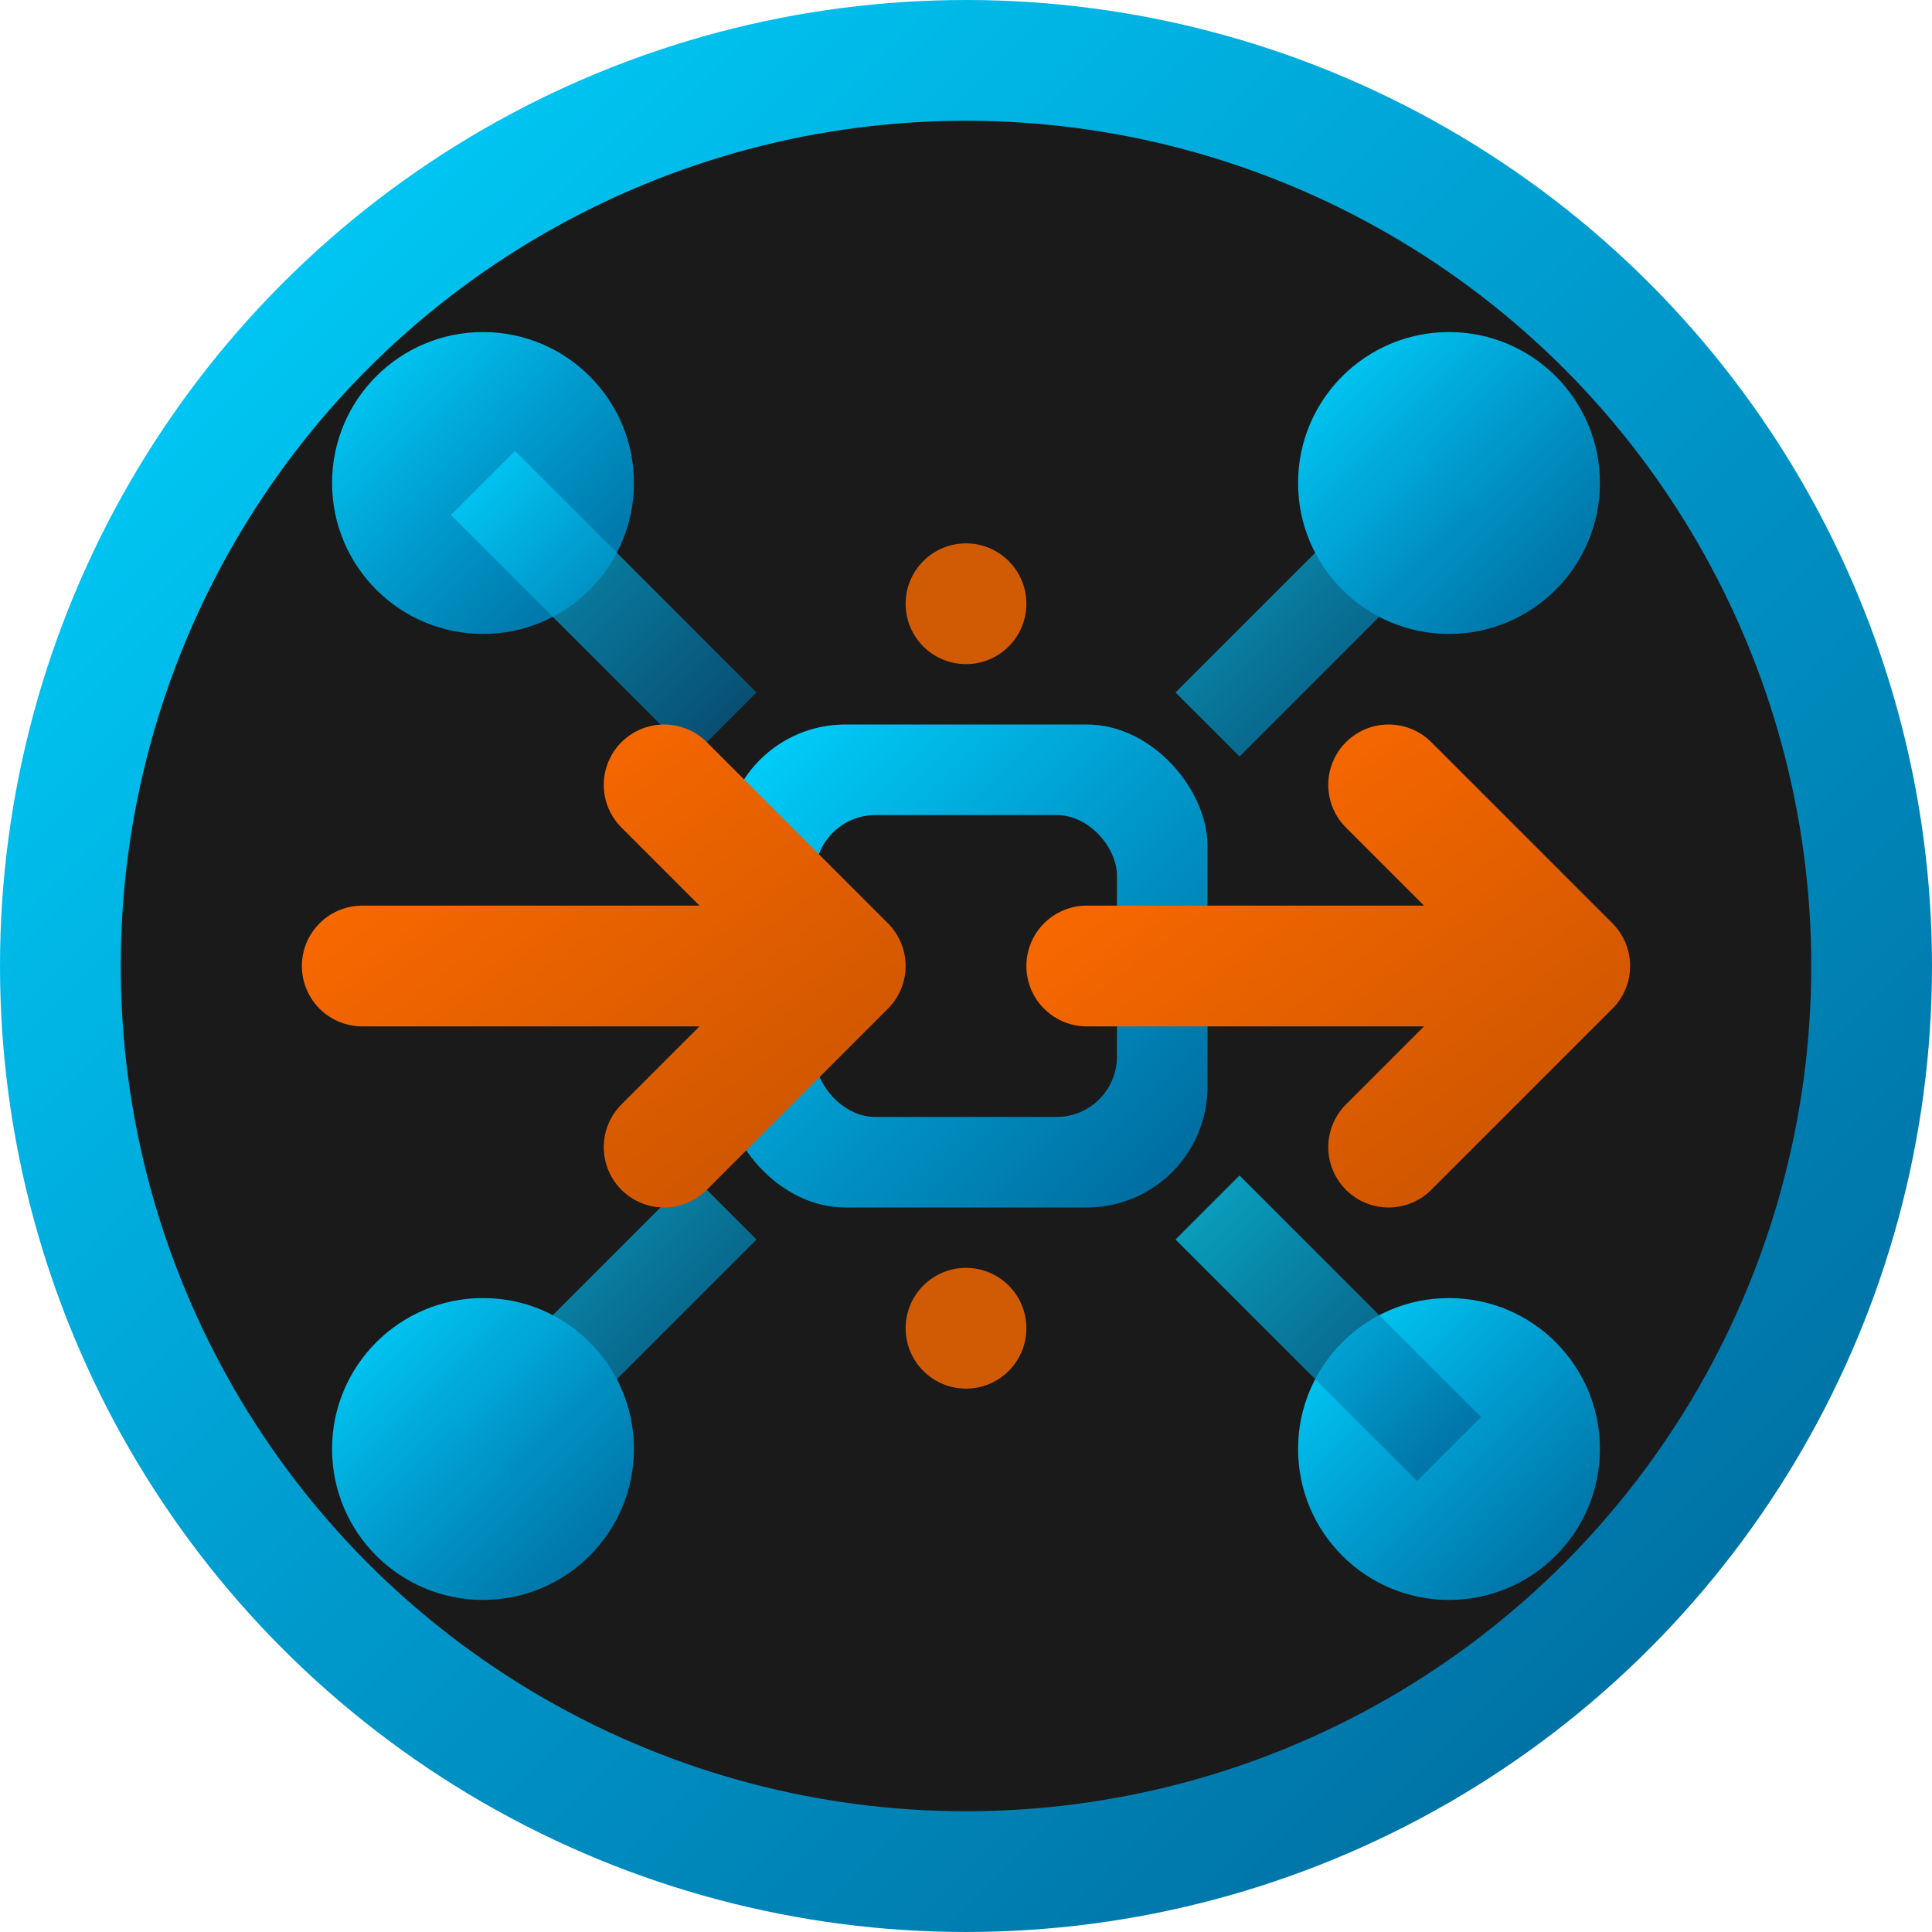 <svg xmlns="http://www.w3.org/2000/svg" viewBox="0 0 32 32" width="32" height="32">
  <defs>
    <linearGradient id="networkGradient" x1="0%" y1="0%" x2="100%" y2="100%">
      <stop offset="0%" style="stop-color:#00d4ff;stop-opacity:1" />
      <stop offset="50%" style="stop-color:#0099cc;stop-opacity:1" />
      <stop offset="100%" style="stop-color:#006699;stop-opacity:1" />
    </linearGradient>
    <linearGradient id="arrowGradient" x1="0%" y1="0%" x2="100%" y2="100%">
      <stop offset="0%" style="stop-color:#ff6b00;stop-opacity:1" />
      <stop offset="100%" style="stop-color:#cc5500;stop-opacity:1" />
    </linearGradient>
  </defs>
  
  <!-- Background circle -->
  <circle cx="16" cy="16" r="15" fill="#1a1a1a" stroke="url(#networkGradient)" stroke-width="2"/>
  
  <!-- Network nodes -->
  <circle cx="8" cy="8" r="2.5" fill="url(#networkGradient)"/>
  <circle cx="24" cy="8" r="2.5" fill="url(#networkGradient)"/>
  <circle cx="8" cy="24" r="2.5" fill="url(#networkGradient)"/>
  <circle cx="24" cy="24" r="2.5" fill="url(#networkGradient)"/>
  
  <!-- Central router/gateway -->
  <rect x="12" y="12" width="8" height="8" rx="2" fill="url(#networkGradient)"/>
  <rect x="13.5" y="13.5" width="5" height="5" rx="1" fill="#1a1a1a"/>
  
  <!-- Connection lines -->
  <line x1="8" y1="8" x2="12" y2="12" stroke="url(#networkGradient)" stroke-width="1.5" opacity="0.7"/>
  <line x1="24" y1="8" x2="20" y2="12" stroke="url(#networkGradient)" stroke-width="1.5" opacity="0.7"/>
  <line x1="8" y1="24" x2="12" y2="20" stroke="url(#networkGradient)" stroke-width="1.5" opacity="0.7"/>
  <line x1="24" y1="24" x2="20" y2="20" stroke="url(#networkGradient)" stroke-width="1.5" opacity="0.7"/>
  
  <!-- NAT/Forwarding arrow -->
  <path d="M 6 16 L 14 16 M 11 13 L 14 16 L 11 19" stroke="url(#arrowGradient)" stroke-width="2" fill="none" stroke-linecap="round" stroke-linejoin="round"/>
  <path d="M 18 16 L 26 16 M 23 13 L 26 16 L 23 19" stroke="url(#arrowGradient)" stroke-width="2" fill="none" stroke-linecap="round" stroke-linejoin="round"/>
  
  <!-- Small indicator dots for ports -->
  <circle cx="16" cy="10" r="1" fill="#ff6b00" opacity="0.8"/>
  <circle cx="16" cy="22" r="1" fill="#ff6b00" opacity="0.8"/>
</svg>